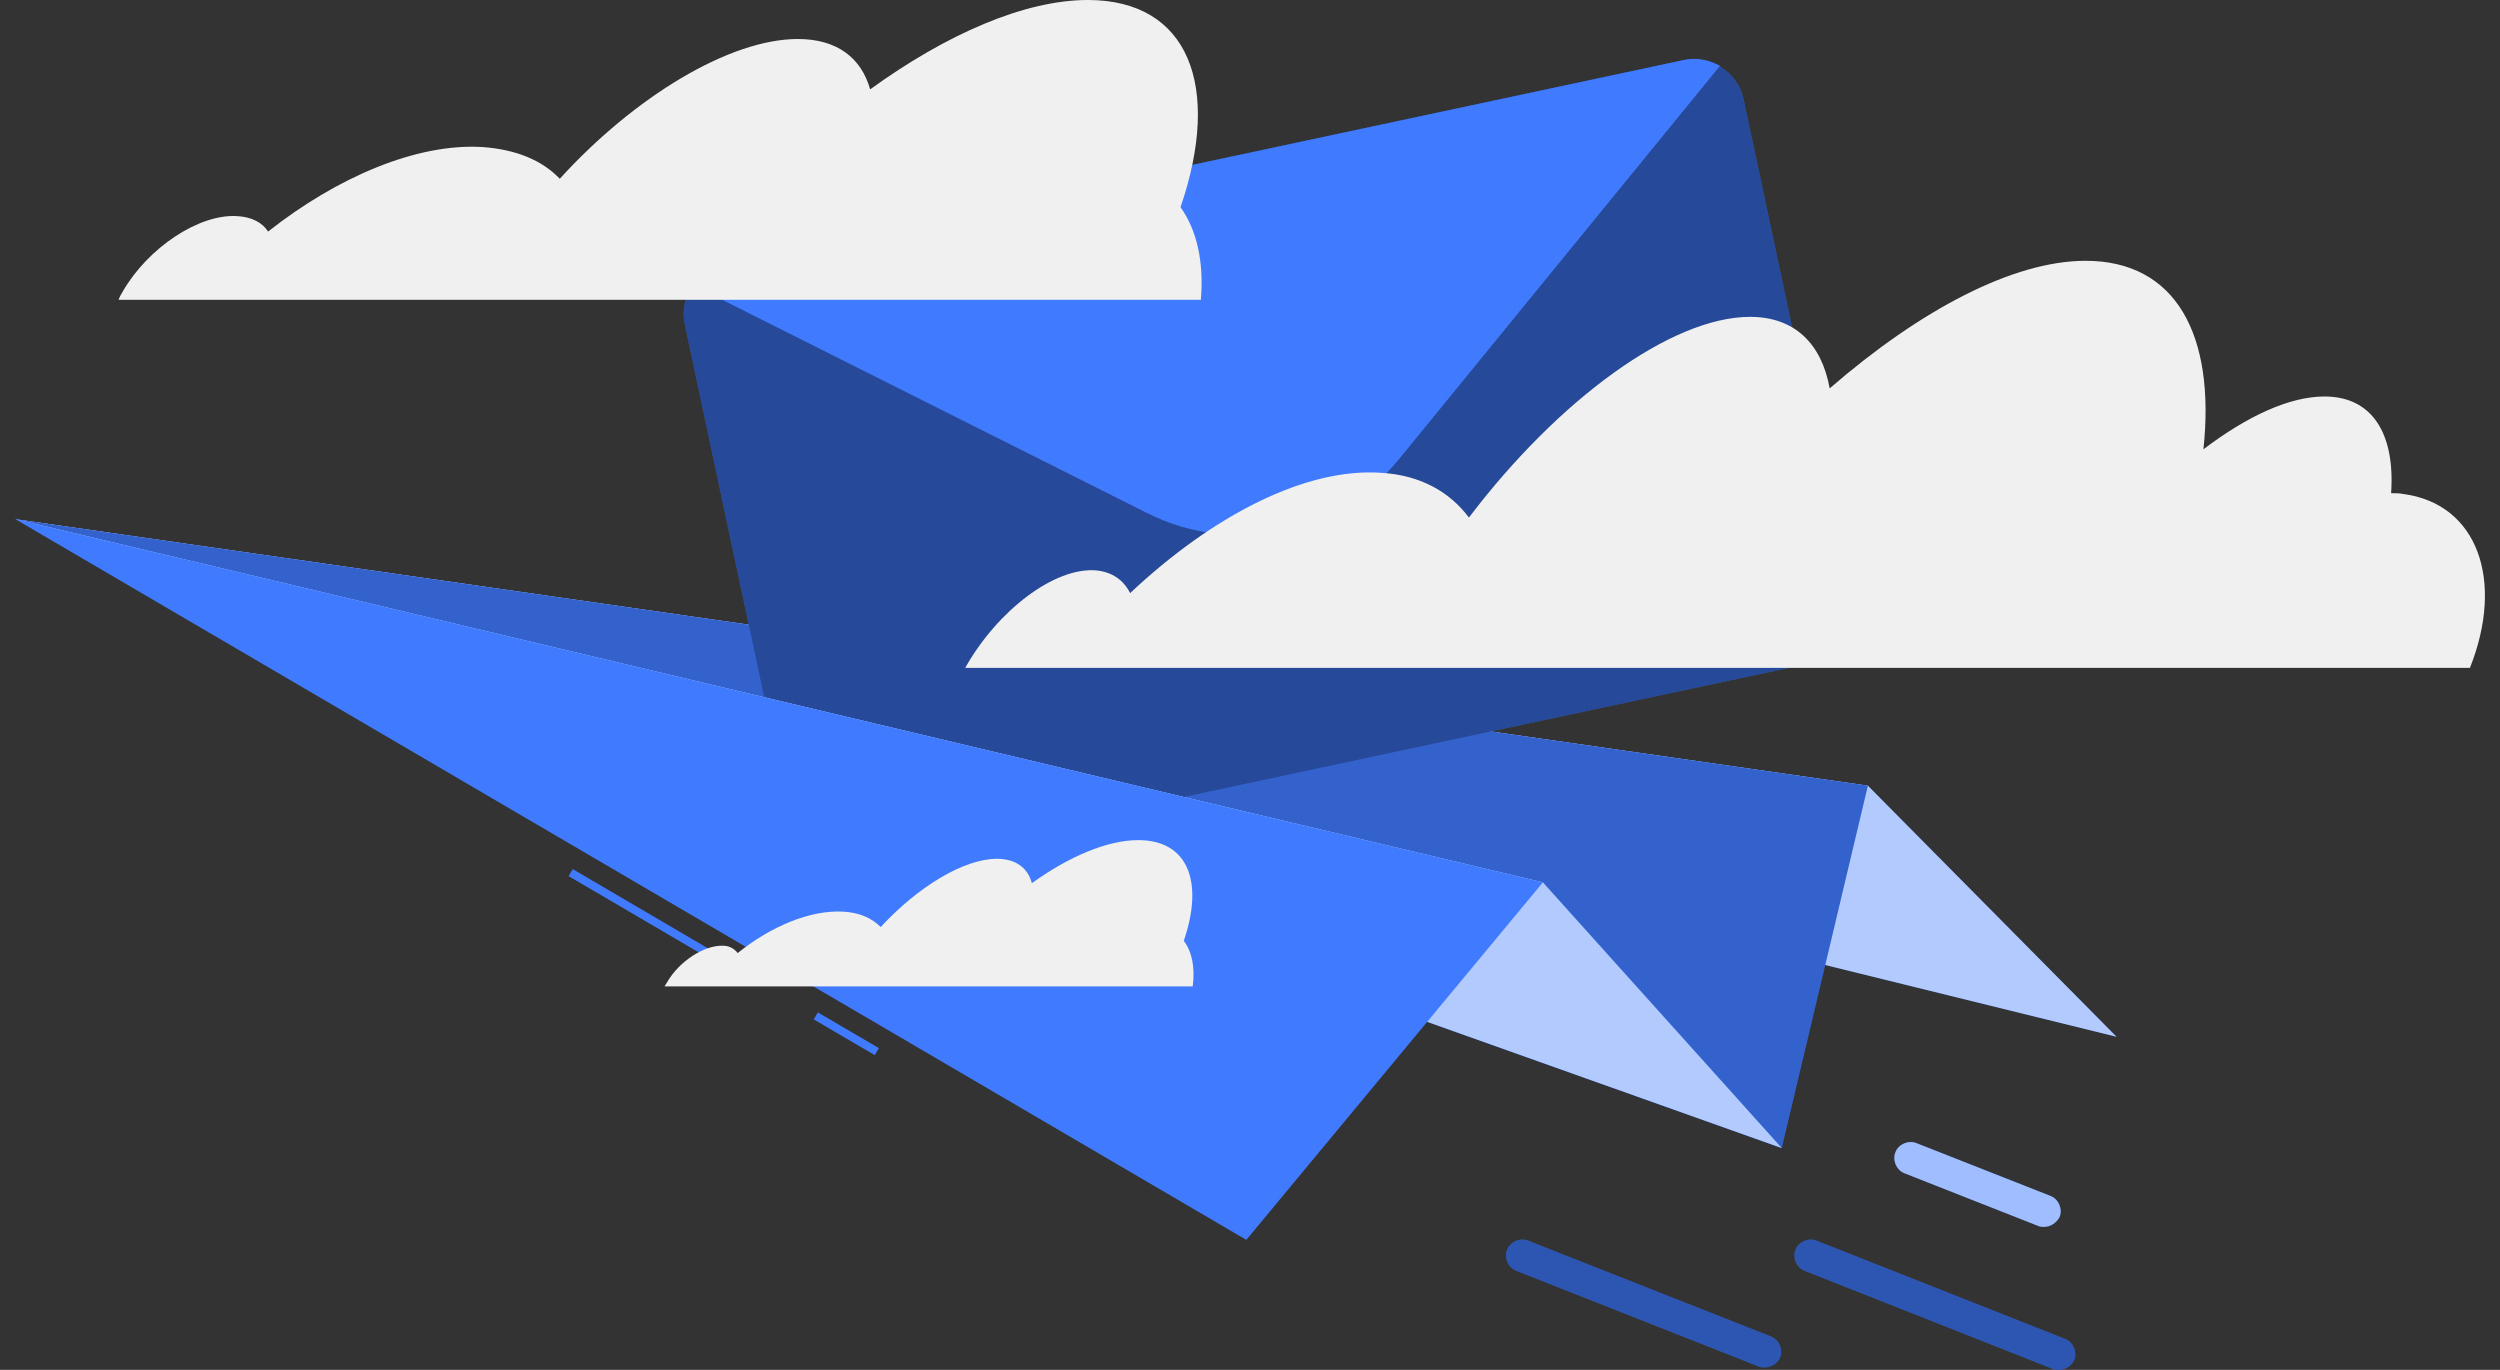 <svg width="146" height="80" viewBox="0 0 146 80" fill="none" xmlns="http://www.w3.org/2000/svg">
<rect x="0" y="0" width="146" height="80" fill="#333333" stroke="none"/>
<g clip-path="url(#clip0_4027_59664)">
<path d="M0.898 30.32L109.083 45.884L123.603 60.546L0.898 30.32Z" fill="#407BFF"/>
<path opacity="0.6" d="M0.898 30.32L109.083 45.884L123.603 60.546L0.898 30.32Z" fill="white"/>
<path d="M0.898 30.32L109.083 45.884L104.054 67.046L0.898 30.32Z" fill="#407BFF"/>
<path opacity="0.2" d="M0.898 30.32L109.083 45.884L104.054 67.046L0.898 30.32Z" fill="black"/>
<path d="M101.825 5.789L108.089 35.208C108.421 36.821 107.424 38.387 105.811 38.719L49.773 50.676C48.16 51.008 46.594 50.012 46.262 48.399L39.998 18.98C39.809 18.126 39.998 17.319 40.473 16.655C40.9 16.085 41.517 15.611 42.276 15.469L98.314 3.511C99.073 3.369 99.832 3.511 100.449 3.891C101.114 4.27 101.636 4.935 101.825 5.789Z" fill="#407BFF"/>
<path opacity="0.4" d="M101.825 5.789L108.089 35.208C108.421 36.821 107.424 38.387 105.811 38.719L49.773 50.676C48.16 51.008 46.594 50.012 46.262 48.399L39.998 18.98C39.809 18.126 39.998 17.319 40.473 16.655C40.9 16.085 41.517 15.611 42.276 15.469L98.314 3.511C99.073 3.369 99.832 3.511 100.449 3.891C101.114 4.27 101.636 4.935 101.825 5.789Z" fill="black"/>
<path d="M100.449 3.843L81.706 26.809C78.148 31.174 71.979 32.503 66.95 29.941L40.473 16.655C40.9 16.085 41.517 15.611 42.276 15.469L98.314 3.511C99.073 3.322 99.832 3.511 100.449 3.843Z" fill="#407BFF"/>
<path d="M0.898 30.32L90.104 51.53L104.054 67.046L0.898 30.32Z" fill="#407BFF"/>
<path opacity="0.6" d="M0.898 30.32L90.104 51.53L104.054 67.046L0.898 30.32Z" fill="white"/>
<path d="M33.447 50.756L33.207 51.165L43.114 56.97L43.354 56.56L33.447 50.756Z" fill="#407BFF"/>
<path d="M47.763 59.124L47.523 59.533L51.085 61.62L51.325 61.21L47.763 59.124Z" fill="#407BFF"/>
<path d="M0.898 30.32L90.104 51.53L72.785 72.408L0.898 30.32Z" fill="#407BFF"/>
<path d="M120.232 80C120.137 80 119.995 80 119.9 79.953L105.38 74.211C104.906 74.021 104.669 73.452 104.858 72.978C105.048 72.503 105.618 72.266 106.092 72.456L120.612 78.197C121.086 78.387 121.323 78.956 121.134 79.431C120.991 79.763 120.612 80 120.232 80Z" fill="#407BFF"/>
<path opacity="0.3" d="M120.232 80C120.137 80 119.995 80 119.9 79.953L105.38 74.211C104.906 74.021 104.669 73.452 104.858 72.978C105.048 72.503 105.618 72.266 106.092 72.456L120.612 78.197C121.086 78.387 121.323 78.956 121.134 79.431C120.991 79.763 120.612 80 120.232 80Z" fill="black"/>
<path d="M119.378 71.649C119.283 71.649 119.14 71.649 119.046 71.601L111.216 68.517C110.742 68.327 110.505 67.758 110.694 67.284C110.884 66.809 111.454 66.572 111.928 66.762L119.757 69.846C120.232 70.036 120.469 70.605 120.279 71.079C120.089 71.412 119.757 71.649 119.378 71.649Z" fill="#407BFF"/>
<path opacity="0.5" d="M119.378 71.649C119.283 71.649 119.14 71.649 119.046 71.601L111.216 68.517C110.742 68.327 110.505 67.758 110.694 67.284C110.884 66.809 111.454 66.572 111.928 66.762L119.757 69.846C120.232 70.036 120.469 70.605 120.279 71.079C120.089 71.412 119.757 71.649 119.378 71.649Z" fill="white"/>
<path d="M103.056 79.858C102.961 79.858 102.819 79.858 102.724 79.81L88.537 74.211C88.062 74.021 87.825 73.452 88.015 72.978C88.204 72.503 88.774 72.266 89.248 72.456L103.436 78.055C103.91 78.244 104.148 78.814 103.958 79.288C103.815 79.62 103.436 79.858 103.056 79.858Z" fill="#407BFF"/>
<path opacity="0.3" d="M103.056 79.858C102.961 79.858 102.819 79.858 102.724 79.81L88.537 74.211C88.062 74.021 87.825 73.452 88.015 72.978C88.204 72.503 88.774 72.266 89.248 72.456L103.436 78.055C103.91 78.244 104.148 78.814 103.958 79.288C103.815 79.62 103.436 79.858 103.056 79.858Z" fill="black"/>
<path d="M140.353 28.849C140.116 28.802 139.878 28.802 139.641 28.802C139.878 25.338 138.55 23.155 135.75 23.155C133.71 23.155 131.243 24.294 128.68 26.24C129.392 19.549 127.067 15.231 121.8 15.231C117.577 15.231 112.168 18.078 106.854 22.681C106.379 20.071 104.813 18.505 102.203 18.505C97.601 18.505 91.005 23.345 85.786 30.225C84.647 28.707 82.939 27.758 80.709 27.616C76.296 27.284 70.839 30.083 65.999 34.638C65.62 33.879 64.956 33.404 64.007 33.31C61.587 33.12 58.265 35.635 56.367 39.004H61.966H65.762H80.377H87.209H93.33H101.966H118.336H124.742H127.02H136.082H144.244C146.284 33.879 144.671 29.419 140.353 28.849Z" fill="#F0F0F0"/>
<path d="M68.942 12.1C71.362 5.03 69.417 0 63.533 0C59.832 0 55.277 1.993 50.817 5.219C50.295 3.369 48.871 2.278 46.594 2.278C42.608 2.278 37.056 5.646 32.691 10.439C31.647 9.348 30.129 8.731 28.183 8.588C24.34 8.351 19.69 10.344 15.656 13.523C15.324 13.001 14.707 12.669 13.853 12.622C11.623 12.479 8.634 14.472 7.163 17.034C7.068 17.177 6.973 17.366 6.926 17.509H11.528H15.135H27.851H34.114H39.002H46.499H47.875H66.475H70.129C70.318 15.279 69.891 13.428 68.942 12.1Z" fill="#F0F0F0"/>
<path d="M69.133 54.947C70.319 51.483 69.37 49.063 66.476 49.063C64.672 49.063 62.442 50.012 60.26 51.578C60.023 50.676 59.311 50.154 58.219 50.154C56.274 50.154 53.569 51.815 51.434 54.14C50.912 53.618 50.2 53.286 49.204 53.238C47.306 53.144 45.028 54.093 43.083 55.658C42.893 55.421 42.608 55.231 42.229 55.231C41.138 55.184 39.667 56.133 38.955 57.367C38.907 57.461 38.86 57.509 38.812 57.604H41.043H42.846H49.062H52.098H54.471H58.124H58.789H67.852H69.655C69.797 56.465 69.607 55.563 69.133 54.947Z" fill="#F0F0F0"/>
</g>
<defs>
<clipPath id="clip0_4027_59664">
<rect width="144.199" height="80" fill="white" transform="translate(0.898)"/>
</clipPath>
</defs>
</svg>
